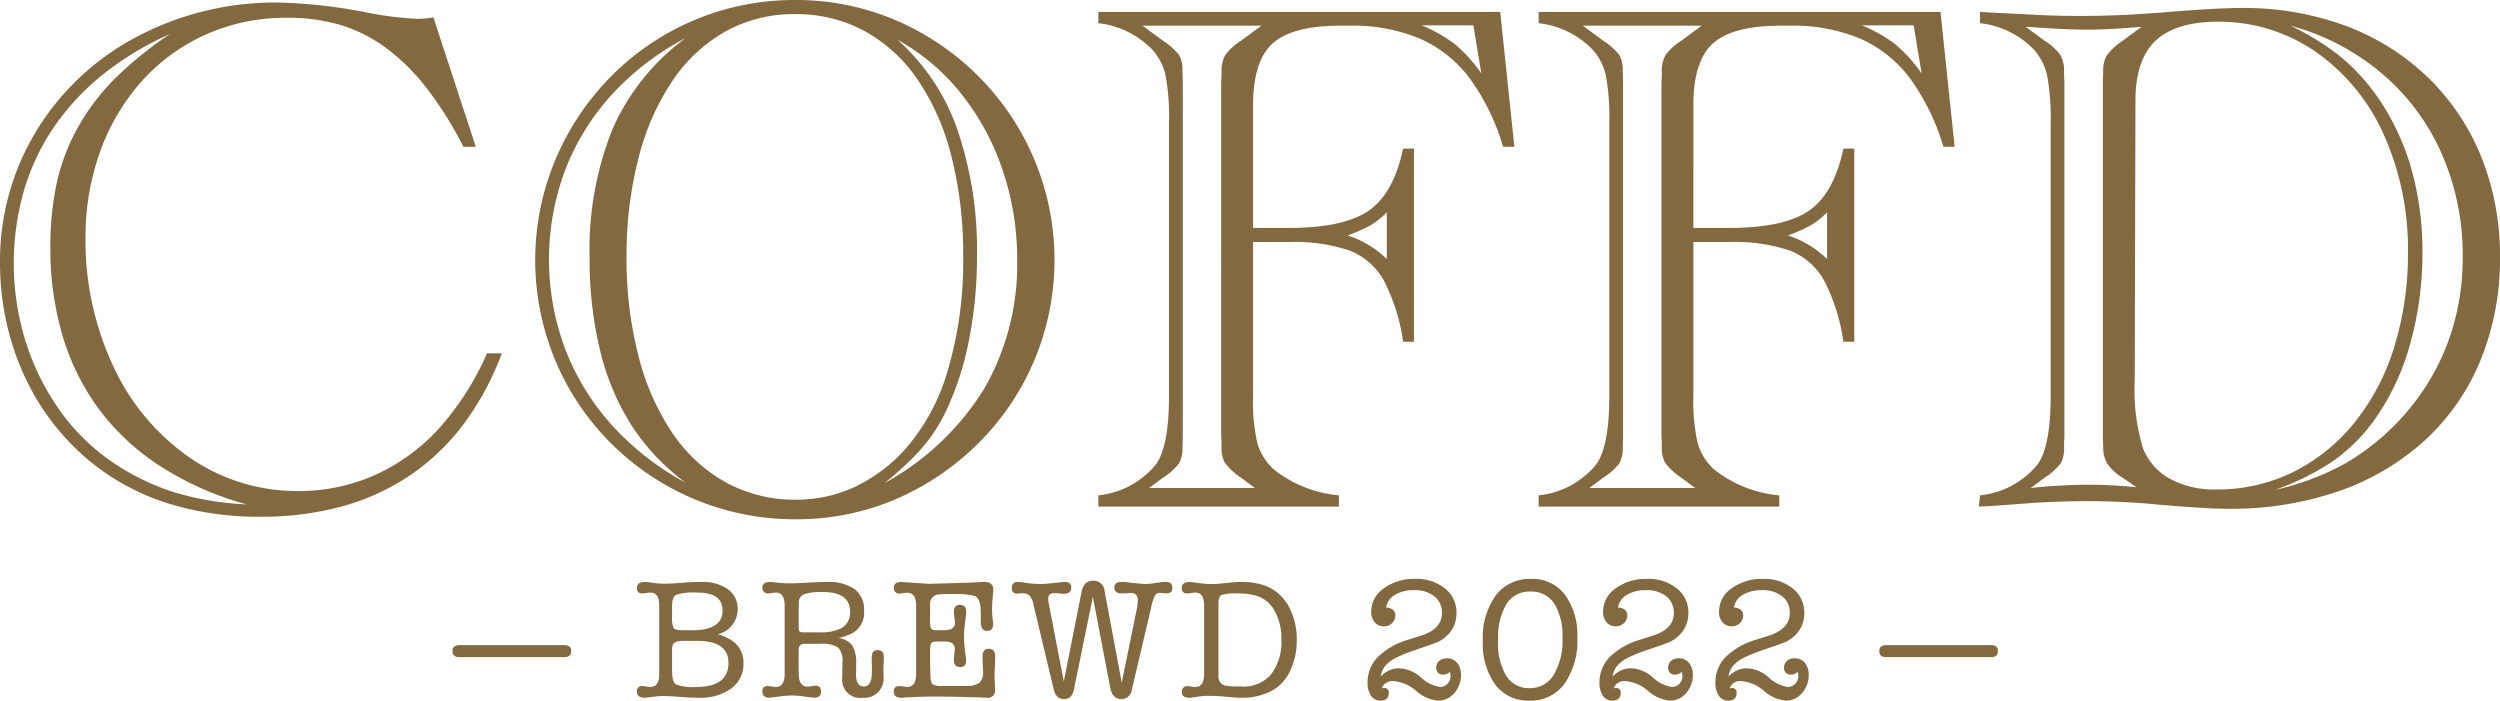 <svg xmlns="http://www.w3.org/2000/svg" width="262.755" height="73.64" viewBox="0 0 262.755 73.64">
  <path id="Path_3" data-name="Path 3" d="M187.691,73.64a4.081,4.081,0,0,1-2.295-1.026,4.114,4.114,0,0,0-2.349-1.026,1.169,1.169,0,0,0-1.26.756,1.893,1.893,0,0,1,.216-.036.463.463,0,0,1,.522.522c0,.537-.3.81-.9.81a1.139,1.139,0,0,1-.963-.513,2.324,2.324,0,0,1-.369-1.377,3.8,3.8,0,0,1,1.085-2.709,7.686,7.686,0,0,1,3.253-1.827l1.3-.414c1.445-.466,2.178-1.259,2.178-2.358a2.177,2.177,0,0,0-.783-1.764,3.29,3.29,0,0,0-2.151-.648,3.781,3.781,0,0,0-2,.486,1.9,1.9,0,0,0-.936,1.332c.645.048.972.333.972.846a1.081,1.081,0,0,1-.342.8,1.168,1.168,0,0,1-.846.333,1.24,1.24,0,0,1-.981-.423,1.631,1.631,0,0,1-.369-1.107A2.985,2.985,0,0,1,182,61.832a5.4,5.4,0,0,1,3.294-.99,4.777,4.777,0,0,1,3.123,1,3.2,3.2,0,0,1,1.215,2.583,3.238,3.238,0,0,1-.585,1.908,3.534,3.534,0,0,1-1.629,1.242c-.215.084-.942.339-2.16.756a15.817,15.817,0,0,0-2.106.864,3.534,3.534,0,0,0-.99.774,2.179,2.179,0,0,0-.486,1.134,2.6,2.6,0,0,1,1.962-.864,3.657,3.657,0,0,1,2.232.936,3.846,3.846,0,0,0,2,1.026,1.079,1.079,0,0,0,.819-.333,1.2,1.2,0,0,0,.315-.855,1.276,1.276,0,0,0-.072-.4.9.9,0,0,1-.648.288.678.678,0,0,1-.774-.756.875.875,0,0,1,.306-.684,1.186,1.186,0,0,1,.81-.27,1.342,1.342,0,0,1,1.071.477,1.905,1.905,0,0,1,.4,1.269,2.787,2.787,0,0,1-.7,1.908A2.21,2.21,0,0,1,187.691,73.64Zm-12.186,0a4.081,4.081,0,0,1-2.295-1.026,4.114,4.114,0,0,0-2.349-1.026,1.169,1.169,0,0,0-1.26.756,1.893,1.893,0,0,1,.216-.036.463.463,0,0,1,.522.522c0,.537-.3.81-.9.81a1.139,1.139,0,0,1-.963-.513,2.324,2.324,0,0,1-.369-1.377,3.8,3.8,0,0,1,1.085-2.709,7.686,7.686,0,0,1,3.253-1.827l1.3-.414c1.445-.466,2.178-1.259,2.178-2.358a2.177,2.177,0,0,0-.783-1.764,3.29,3.29,0,0,0-2.151-.648,3.781,3.781,0,0,0-2,.486,1.9,1.9,0,0,0-.936,1.332c.645.048.972.333.972.846a1.081,1.081,0,0,1-.342.8,1.168,1.168,0,0,1-.846.333,1.24,1.24,0,0,1-.981-.423,1.631,1.631,0,0,1-.369-1.107,2.985,2.985,0,0,1,1.332-2.466,5.4,5.4,0,0,1,3.294-.99,4.777,4.777,0,0,1,3.123,1,3.2,3.2,0,0,1,1.215,2.583,3.238,3.238,0,0,1-.585,1.908,3.534,3.534,0,0,1-1.629,1.242c-.215.084-.942.339-2.16.756a15.815,15.815,0,0,0-2.106.864,3.534,3.534,0,0,0-.99.774,2.179,2.179,0,0,0-.486,1.134,2.6,2.6,0,0,1,1.962-.864,3.657,3.657,0,0,1,2.232.936,3.846,3.846,0,0,0,2,1.026,1.079,1.079,0,0,0,.819-.333,1.2,1.2,0,0,0,.315-.855,1.276,1.276,0,0,0-.072-.4.9.9,0,0,1-.648.288.678.678,0,0,1-.774-.756.875.875,0,0,1,.306-.684,1.186,1.186,0,0,1,.81-.27,1.342,1.342,0,0,1,1.071.477,1.905,1.905,0,0,1,.4,1.269,2.787,2.787,0,0,1-.7,1.908A2.21,2.21,0,0,1,175.5,73.64Zm-14.76,0a4.312,4.312,0,0,1-3.591-1.683,7.419,7.419,0,0,1-1.305-4.635,7.539,7.539,0,0,1,1.359-4.743,4.484,4.484,0,0,1,3.717-1.737,4.294,4.294,0,0,1,3.555,1.665,7.153,7.153,0,0,1,1.3,4.509,7.864,7.864,0,0,1-1.35,4.851A4.4,4.4,0,0,1,160.745,73.64Zm.144-11.466a2.88,2.88,0,0,0-2.516,1.238,6.879,6.879,0,0,0-.923,3.712v.27a6.537,6.537,0,0,0,.864,3.645,2.789,2.789,0,0,0,2.448,1.287,2.889,2.889,0,0,0,2.538-1.4,7.052,7.052,0,0,0,.918-3.87,6.4,6.4,0,0,0-.864-3.618A2.824,2.824,0,0,0,160.889,62.174ZM151.133,73.64a4.081,4.081,0,0,1-2.295-1.026,4.114,4.114,0,0,0-2.349-1.026,1.169,1.169,0,0,0-1.26.756,1.893,1.893,0,0,1,.216-.036.463.463,0,0,1,.522.522c0,.537-.3.81-.9.81a1.139,1.139,0,0,1-.963-.513,2.324,2.324,0,0,1-.369-1.377,3.8,3.8,0,0,1,1.085-2.709,7.686,7.686,0,0,1,3.253-1.827l1.3-.414c1.445-.466,2.178-1.259,2.178-2.358a2.177,2.177,0,0,0-.783-1.764,3.29,3.29,0,0,0-2.151-.648,3.781,3.781,0,0,0-2,.486,1.9,1.9,0,0,0-.936,1.332c.645.048.972.333.972.846a1.081,1.081,0,0,1-.342.8,1.168,1.168,0,0,1-.846.333,1.24,1.24,0,0,1-.981-.423,1.631,1.631,0,0,1-.369-1.107,2.985,2.985,0,0,1,1.332-2.466,5.4,5.4,0,0,1,3.294-.99,4.777,4.777,0,0,1,3.123,1,3.2,3.2,0,0,1,1.215,2.583,3.238,3.238,0,0,1-.585,1.908,3.534,3.534,0,0,1-1.629,1.242c-.215.084-.942.339-2.16.756a15.816,15.816,0,0,0-2.106.864,3.534,3.534,0,0,0-.99.774,2.179,2.179,0,0,0-.486,1.134,2.6,2.6,0,0,1,1.962-.864,3.657,3.657,0,0,1,2.232.936,3.846,3.846,0,0,0,2,1.026,1.079,1.079,0,0,0,.819-.333,1.2,1.2,0,0,0,.315-.855,1.276,1.276,0,0,0-.072-.4.9.9,0,0,1-.648.288.678.678,0,0,1-.774-.756.875.875,0,0,1,.306-.684,1.186,1.186,0,0,1,.81-.27,1.342,1.342,0,0,1,1.071.477,1.905,1.905,0,0,1,.405,1.269,2.787,2.787,0,0,1-.7,1.908A2.21,2.21,0,0,1,151.133,73.64Zm-33.282-.162c-.621,0-1.015-.412-1.17-1.224l-1.818-9.522-2,9.774c-.132.645-.477.972-1.026.972s-.925-.333-1.08-.99l-2.142-8.964a2.017,2.017,0,0,0-.4-.927,1.05,1.05,0,0,0-.765-.243h-.126l-.4.036a.519.519,0,0,1-.576-.594.558.558,0,0,1,.63-.63,3.564,3.564,0,0,1,.576.054,11.543,11.543,0,0,0,1.89.162c.291,0,.958-.061,1.98-.18a4.018,4.018,0,0,1,.522-.036c.43,0,.648.2.648.594,0,.43-.266.648-.792.648-.11,0-.277-.012-.5-.036s-.391-.036-.5-.036c-.418,0-.63.2-.63.594a2.787,2.787,0,0,0,.054.5l.108.576,1.476,7.614,1.854-9.36c.155-.812.561-1.224,1.206-1.224a1.155,1.155,0,0,1,1.224,1.08l1.8,9.63,1.53-7.47a6.57,6.57,0,0,0,.162-1.206.662.662,0,0,0-.756-.738c-.1,0-.256.006-.468.018-.191.012-.353.018-.468.018-.514,0-.774-.206-.774-.612s.254-.594.756-.594a5.251,5.251,0,0,1,.594.036c.974.119,1.628.18,1.944.18a7.851,7.851,0,0,0,1.071-.108,7.851,7.851,0,0,1,1.071-.108c.442,0,.666.212.666.63,0,.382-.218.576-.648.576a2.877,2.877,0,0,1-.324-.027,2.879,2.879,0,0,0-.324-.027.594.594,0,0,0-.549.288,5.6,5.6,0,0,0-.4,1.3l-2.016,8.586A1.1,1.1,0,0,1,117.851,73.478ZM80.9,73.335h0c-.512,0-.772-.219-.772-.649a.5.5,0,0,1,.558-.576c.056,0,.2.011.486.036a1.446,1.446,0,0,0,.378.054c.609,0,.918-.454.918-1.35V63.632c0-.9-.309-1.35-.918-1.35a3.089,3.089,0,0,0-.432.045,2.976,2.976,0,0,1-.432.045.526.526,0,0,1-.4-.171.569.569,0,0,1-.162-.405c0-.418.266-.63.792-.63.046,0,.128.006.252.018l.918.09c.239.024.534.036.9.036s.794-.012,1.242-.036l1.368-.072c.472-.024.884-.036,1.26-.036a4.879,4.879,0,0,1,2.97.756,2.685,2.685,0,0,1,.99,2.268,2.446,2.446,0,0,1-1.368,2.43,6.2,6.2,0,0,1-1.332.432,2.172,2.172,0,0,1,1.467.792,3.615,3.615,0,0,1,.4,1.962v.828a.985.985,0,0,0-.018.216c0,.86.279,1.3.828,1.3s.846-.521.846-1.548v-.54l-.018-.45v-.252a2.438,2.438,0,0,1,.072-.72.56.56,0,0,1,.558-.306c.43,0,.648.254.648.756,0,.009,0,.089-.01.233v.01l-.007.153-.018.378c-.012.268-.018.418-.018.486v.45a2.189,2.189,0,0,1,.018.324,2.029,2.029,0,0,1-2.214,2.214,1.891,1.891,0,0,1-2.124-2.142v-.54l.018-.612v-.4a2.077,2.077,0,0,0-.459-1.593,3.194,3.194,0,0,0-1.9-.387H84.515c-.382,0-.576.236-.576.7v1.386c0,.9.012,1.393.036,1.512.107.6.41.9.9.9a1.448,1.448,0,0,0,.378-.036,2.94,2.94,0,0,1,.468-.054c.382,0,.576.206.576.612,0,.43-.26.648-.774.648h-.005l-.265-.035-.972-.126a7.928,7.928,0,0,0-.99-.072,10.488,10.488,0,0,0-1.26.09l-.864.108c-.231.029-.269.035-.271.036Zm5.635-11.107a6.047,6.047,0,0,0-2.025.225.905.905,0,0,0-.549.891l-.018.576v2.07c0,.2.036.333.108.387a.743.743,0,0,0,.414.081h1.692a4.709,4.709,0,0,0,2.268-.432,1.853,1.853,0,0,0,.918-1.746C89.339,62.918,88.394,62.228,86.531,62.228Zm38.592,11.106h-.144c-.514,0-.774-.212-.774-.63a.6.6,0,0,1,.162-.423.529.529,0,0,1,.4-.171,2.722,2.722,0,0,1,.486.054,1.448,1.448,0,0,0,.378.036c.609,0,.918-.454.918-1.35V63.632c0-.9-.309-1.35-.918-1.35a2.39,2.39,0,0,0-.378.036,3.264,3.264,0,0,1-.486.054.5.5,0,0,1-.558-.576c0-.418.273-.63.81-.63a2.041,2.041,0,0,1,.234.018l.954.126a8.673,8.673,0,0,0,1.152.072,9.491,9.491,0,0,0,1.008-.054l1.17-.126c.232-.024.535-.036.9-.036a7.039,7.039,0,0,1,2.736.468,4.687,4.687,0,0,1,2.277,2.124,7.162,7.162,0,0,1,.837,3.51,7.4,7.4,0,0,1-.666,3.177,4.563,4.563,0,0,1-1.818,2.079,6.558,6.558,0,0,1-3.348.81c-.266,0-.539-.012-.81-.036L128.4,73.19c-.418-.036-.86-.054-1.314-.054a7.147,7.147,0,0,0-.972.054l-.864.126a.782.782,0,0,0-.126.018Zm4.986-10.962a5.269,5.269,0,0,0-1.737.162c-.209.108-.315.417-.315.918v7.614a.938.938,0,0,0,.81,1.008,8.591,8.591,0,0,0,1.512.072,3.865,3.865,0,0,0,3.132-1.17,5.627,5.627,0,0,0,1.17-3.708,6.114,6.114,0,0,0-.711-3.051,3.269,3.269,0,0,0-1.953-1.611A6.84,6.84,0,0,0,130.109,62.372ZM94.81,73.334H94.7c-.5,0-.756-.218-.756-.648a.5.5,0,0,1,.558-.576c.056,0,.2.011.486.036a1.446,1.446,0,0,0,.378.054c.609,0,.918-.454.918-1.35V63.632c0-.884-.309-1.332-.918-1.332a1.5,1.5,0,0,0-.378.036,2.721,2.721,0,0,1-.486.054.526.526,0,0,1-.4-.171.592.592,0,0,1-.162-.423c0-.418.254-.63.756-.63l.236.016h.009l.024,0c1.679.113,2.458.167,2.526.178h0l.174,0,4.338-.126c.084,0,.4-.018.936-.054.2-.012.371-.018.522-.018.621,0,.936.279.936.828,0,.094-.024.394-.072.918-.036.382-.054.74-.054,1.062a7.108,7.108,0,0,0,.036.882,6.294,6.294,0,0,1,.072.774c0,.454-.218.684-.648.684s-.648-.321-.648-.954v-.936c0-1-.212-1.6-.63-1.782a8.485,8.485,0,0,0-2.412-.2,11.133,11.133,0,0,0-1.512.054.99.99,0,0,0-.774,1.08v1.206c-.012.177-.018.291-.018.36v.234c0,.478.109.756.324.828a1.748,1.748,0,0,0,.432.036h.738c.752,0,1.134-.26,1.134-.774a3.763,3.763,0,0,0-.054-.558,3.979,3.979,0,0,1-.054-.612c0-.478.218-.72.648-.72s.648.26.648.774c0,.095-.041.46-.126,1.116a11.506,11.506,0,0,0-.108,1.458c0,.238.024.656.072,1.278.012.1.045.324.09.63a4.961,4.961,0,0,1,.054.63.574.574,0,0,1-.648.648c-.418,0-.63-.254-.63-.756a5.327,5.327,0,0,1,.045-.576,5.327,5.327,0,0,0,.045-.576c0-.514-.345-.774-1.026-.774h-.81c-.346,0-.561.061-.639.18a1.652,1.652,0,0,0-.117.774V69.5c0,.185.006.438.018.774.012.416.018.668.018.792.012.478.109.781.288.9a2.1,2.1,0,0,0,.936.126h2.448a2.453,2.453,0,0,0,1.458-.315,1.449,1.449,0,0,0,.4-1.179c0-.178-.009-.448-.027-.8s-.027-.622-.027-.8c0-.537.218-.81.648-.81.454,0,.684.279.684.828,0,.221-.012.554-.036.99s-.036.77-.036.99c0,.168.009.419.027.747s.027.58.027.747a.742.742,0,0,1-.828.846c-.135,0-.347-.012-.63-.036-.146-.012-.41-.018-.784-.018-.022,0-.231-.008-1.412-.036-1.055-.024-1.921-.036-2.646-.036-1.123,0-2.237.036-3.312.108a.858.858,0,0,0-.162.018Zm-26.964,0h-.126c-.514-.012-.774-.23-.774-.648a.5.5,0,0,1,.558-.576,3.609,3.609,0,0,1,.486.054,2.56,2.56,0,0,0,.378.036c.609,0,.918-.448.918-1.332V63.632c0-.9-.309-1.35-.918-1.35a2.39,2.39,0,0,0-.378.036,3.264,3.264,0,0,1-.486.054.5.5,0,0,1-.558-.576c0-.418.279-.63.828-.63h.234l.882.126a7.664,7.664,0,0,0,1.026.054c.454,0,1.108-.036,1.944-.108.565-.048,1.177-.072,1.818-.072a4.652,4.652,0,0,1,2.835.765,2.529,2.529,0,0,1,1.017,2.133,2.693,2.693,0,0,1-2.088,2.592,5.937,5.937,0,0,1,1.242.522,2.763,2.763,0,0,1,1.458,2.538,3.164,3.164,0,0,1-1.278,2.637,5.5,5.5,0,0,1-3.42.981c-.518,0-1.178-.03-1.962-.09-.807-.061-1.379-.09-1.746-.09a7.443,7.443,0,0,0-.918.054l-.846.108a.782.782,0,0,0-.126.018Zm3.978-5.976c-.645,0-1.02.145-1.116.432a2.458,2.458,0,0,0-.072.7v2c0,.776.133,1.261.4,1.44a5,5,0,0,0,2.16.27c2.233,0,3.366-.848,3.366-2.52,0-1.541-1.09-2.322-3.24-2.322Zm1.494-5.076a6.279,6.279,0,0,0-2.259.234c-.281.156-.423.562-.423,1.206v1.116a2.418,2.418,0,0,0,.171,1.179c.114.149.431.225.945.225h1.008c2.114,0,3.186-.7,3.186-2.07C75.947,62.918,75.062,62.282,73.319,62.282Zm135.954,6.786H198.238c-.478,0-.72-.212-.72-.63s.242-.63.72-.63h11.034c.478,0,.72.206.72.612C209.993,68.85,209.75,69.068,209.273,69.068Zm-149.958,0H48.281c-.478,0-.72-.212-.72-.63s.242-.63.72-.63H59.315c.478,0,.72.206.72.612C60.035,68.85,59.792,69.068,59.315,69.068Zm24.36-14.491A27.321,27.321,0,0,1,59.909,41a27.33,27.33,0,0,1-1.524-24.241,27.7,27.7,0,0,1,5.922-8.817A27.081,27.081,0,0,1,83.561,0,26.623,26.623,0,0,1,97.214,3.676a27.515,27.515,0,0,1,9.94,9.959,27.306,27.306,0,0,1,1.6,24.127,27.143,27.143,0,0,1-5.884,8.779,27.856,27.856,0,0,1-8.722,5.923A26.347,26.347,0,0,1,83.675,54.577ZM83.561,1.485a14.828,14.828,0,0,0-7.294,1.809,16.586,16.586,0,0,0-5.579,5.18,25.918,25.918,0,0,0-3.58,8.15A41.067,41.067,0,0,0,65.85,27.041a40.9,40.9,0,0,0,1.257,10.378,25.666,25.666,0,0,0,3.6,8.15,16.437,16.437,0,0,0,5.637,5.161,15.093,15.093,0,0,0,7.294,1.79,14.635,14.635,0,0,0,6.1-1.295,16.944,16.944,0,0,0,5.284-3.885,21.65,21.65,0,0,0,4.589-8.4A40.379,40.379,0,0,0,101.232,27a41.983,41.983,0,0,0-1.238-10.588,25.238,25.238,0,0,0-3.541-8.036,16.415,16.415,0,0,0-5.561-5.1A15.031,15.031,0,0,0,83.561,1.485ZM94.34,4.19h0a22.518,22.518,0,0,1,6.256,9.349,39.214,39.214,0,0,1,2.086,13.425,44.741,44.741,0,0,1-.819,8.664,31.518,31.518,0,0,1-2.266,7.217,19.154,19.154,0,0,1-1.562,2.781,18.552,18.552,0,0,1-2.056,2.456,36.627,36.627,0,0,1-3.009,2.686,28.243,28.243,0,0,0,10.454-9.883,26.192,26.192,0,0,0,3.485-13.578,29.185,29.185,0,0,0-1.543-9.464,26.315,26.315,0,0,0-4.38-8.036A22.35,22.35,0,0,0,94.34,4.19ZM72.059,4a28.3,28.3,0,0,0-7.751,5.942,25.329,25.329,0,0,0-4.913,7.941,26.852,26.852,0,0,0,0,18.777,25.674,25.674,0,0,0,4.913,8.017,29.147,29.147,0,0,0,7.751,6.055,23.136,23.136,0,0,1-5.618-5.922,25.874,25.874,0,0,1-3.352-7.9,40.844,40.844,0,0,1-1.123-9.864,34.032,34.032,0,0,1,2.418-13.5A23.747,23.747,0,0,1,72.059,4ZM27.383,54.311a32,32,0,0,1-9.921-1.466,24.617,24.617,0,0,1-8.055-4.4,25.546,25.546,0,0,1-5.122-5.789,26.74,26.74,0,0,1-3.181-7.1A28.909,28.909,0,0,1,0,27.612,26.258,26.258,0,0,1,3.828,13.749a27.142,27.142,0,0,1,10.55-9.884A31.144,31.144,0,0,1,29.25.266a54.694,54.694,0,0,1,9.026.99,34.993,34.993,0,0,0,5.637.725,9.627,9.627,0,0,0,1.638-.153l4.456,13.6h-1.3a38.969,38.969,0,0,0-3.9-6.208,21.912,21.912,0,0,0-4.266-4.208A15.915,15.915,0,0,0,35.8,2.628a19.653,19.653,0,0,0-5.675-.761A20.615,20.615,0,0,0,21.747,3.58a20.041,20.041,0,0,0-6.741,4.837,22.394,22.394,0,0,0-4.437,7.389,26.327,26.327,0,0,0-1.58,9.178,31.04,31.04,0,0,0,2.932,13.54,23.832,23.832,0,0,0,8.056,9.6,19.849,19.849,0,0,0,11.368,3.485A19.619,19.619,0,0,0,39.4,49.931a20.521,20.521,0,0,0,6.683-4.837,29.543,29.543,0,0,0,5.1-7.96h1.561a30.012,30.012,0,0,1-4.009,7.431,23.629,23.629,0,0,1-5.627,5.385,24.264,24.264,0,0,1-7.151,3.27A32.183,32.183,0,0,1,27.383,54.311ZM17.862,3.58a32.138,32.138,0,0,0-7.046,4.246,25.867,25.867,0,0,0-5.142,5.522,23.669,23.669,0,0,0-3.161,6.7A27.739,27.739,0,0,0,2.666,35.8a26.261,26.261,0,0,0,3.466,7.122,22.04,22.04,0,0,0,5.447,5.485A25.037,25.037,0,0,0,18.186,51.7a31.057,31.057,0,0,0,7.75,1.314,32.6,32.6,0,0,1-8.76-3.809,24.975,24.975,0,0,1-6.55-5.9,24.811,24.811,0,0,1-3.981-7.789,32.111,32.111,0,0,1-1.352-9.5,31.466,31.466,0,0,1,.686-6.855,21.687,21.687,0,0,1,2.228-5.809,23.443,23.443,0,0,1,3.9-5.122A38.876,38.876,0,0,1,17.862,3.58ZM234.191,53.473c-1.571,0-4.108-.154-7.541-.457-2.427-.228-4.823-.343-7.123-.343-1.611,0-3.431.051-5.408.153l-5.18.381c-.278,0-.6.013-.952.038l.114-1.181a9,9,0,0,0,5.98-3.161c.96-1.213,1.447-3.66,1.447-7.275V12.873a24.427,24.427,0,0,0-.362-4.893,6.107,6.107,0,0,0-1.428-2.8A9.32,9.32,0,0,0,208.1,2.437V1.256c.881.047,1.457.077,1.485.077l4.457.229c1.435.076,3,.114,4.646.114,2.96,0,6.215-.154,9.674-.457,3.21-.253,5.619-.381,7.16-.381a30.964,30.964,0,0,1,11.045,1.886,25.194,25.194,0,0,1,8.588,5.389,24.223,24.223,0,0,1,5.618,8.34,27.912,27.912,0,0,1,1.981,10.626,28.044,28.044,0,0,1-2.038,10.759,23.536,23.536,0,0,1-5.827,8.417,26.216,26.216,0,0,1-9.026,5.35A34.734,34.734,0,0,1,234.191,53.473ZM240.742,2.7h0a29.4,29.4,0,0,1,3.865,2.226,19.323,19.323,0,0,1,3.2,2.723,22.957,22.957,0,0,1,2.418,3.047A25.73,25.73,0,0,1,253.51,18a32.134,32.134,0,0,1,1.095,8.55,35.411,35.411,0,0,1-1.219,9.331,25.451,25.451,0,0,1-3.5,7.77,18.353,18.353,0,0,1-4.475,4.666,26.261,26.261,0,0,1-6.341,3.181,27.758,27.758,0,0,0,7.541-2.857,25.191,25.191,0,0,0,5.942-4.875,24.707,24.707,0,0,0,4.713-7.741,25.754,25.754,0,0,0,1.571-9.055,26.535,26.535,0,0,0-2.209-10.816,23.359,23.359,0,0,0-6.341-8.474A24.9,24.9,0,0,0,240.742,2.7Zm-7.618-.42c-2.956,0-5.167.673-6.57,2s-2.114,3.447-2.114,6.3l-.076,29.441a21.032,21.032,0,0,0,.876,7.122,6.315,6.315,0,0,0,2.838,3.181,9.737,9.737,0,0,0,4.818,1.123,18.189,18.189,0,0,0,8.074-1.809,19.308,19.308,0,0,0,6.456-5.18,23.7,23.7,0,0,0,4.208-7.979,33.024,33.024,0,0,0,1.447-9.9,29.4,29.4,0,0,0-2.57-12.492,21.036,21.036,0,0,0-7.16-8.665A17.779,17.779,0,0,0,233.124,2.285ZM212.9,2.819,214.919,4.3a5.953,5.953,0,0,1,1.618,1.466,3.308,3.308,0,0,1,.4,1.771c0,.253.006.483.019.686s.019.394.019.571V45.7c0,.152-.006.331-.019.534s-.019.445-.019.724a3.4,3.4,0,0,1-.343,1.732,6.731,6.731,0,0,1-1.676,1.5l-1.486,1.1a58.92,58.92,0,0,1,5.98-.343,48.37,48.37,0,0,1,5.142.266L223.07,50.2a5.444,5.444,0,0,1-1.58-1.447,3.291,3.291,0,0,1-.438-1.79c-.025-.43-.038-.853-.038-1.257V8.8c0-.4.013-.826.038-1.256a3.263,3.263,0,0,1,.362-1.714A6.962,6.962,0,0,1,223.07,4.3l2.019-1.485c-2.234.2-4.182.3-5.79.3-1.512,0-3.434-.09-5.712-.266ZM187,53.244H161.713V52.063a9,9,0,0,0,5.98-3.161c.96-1.213,1.447-3.66,1.447-7.275V12.873a23.64,23.64,0,0,0-.381-5.027A5.905,5.905,0,0,0,167.35,5.18a9.32,9.32,0,0,0-5.637-2.742V1.256H203.95l1.486,14.169h-1.181a23.57,23.57,0,0,0-3.542-7.237A13.218,13.218,0,0,0,195.5,4.056,18.194,18.194,0,0,0,188.183,2.7h-1.066c-3.31,0-5.687.621-7.065,1.847s-2.075,3.4-2.075,6.456V23.956h3.77c3.816,0,6.635-.609,8.379-1.809s2.961-3.4,3.618-6.532h1.143v20.3h-1.143a20.111,20.111,0,0,0-2.056-6.494,7.1,7.1,0,0,0-3.561-3.084,18.2,18.2,0,0,0-6.417-.9h-3.732V41.628a19.657,19.657,0,0,0,.456,4.971,5.949,5.949,0,0,0,1.752,2.761,12.765,12.765,0,0,0,6.817,2.7v1.18ZM166.36,2.7l2.171,1.6a7.014,7.014,0,0,1,1.676,1.485,3.384,3.384,0,0,1,.343,1.752c.025.43.038.853.038,1.256V45.7c0,.4-.013.827-.038,1.257a3.4,3.4,0,0,1-.343,1.732,6.731,6.731,0,0,1-1.676,1.5l-1.486,1.1h11.121l-1.485-1.1a7,7,0,0,1-1.657-1.524,3.263,3.263,0,0,1-.362-1.714c0-.4-.006-.68-.019-.819s-.019-.286-.019-.438V8.8c0-.151.006-.3.019-.456s.019-.422.019-.8a3.316,3.316,0,0,1,.4-1.771A5.973,5.973,0,0,1,176.681,4.3l2.171-1.6Zm25.67,19.614a8.483,8.483,0,0,1-1.657,1.333,18.334,18.334,0,0,1-2.456,1.105,10.37,10.37,0,0,1,4.113,2.475Zm3.657-19.652h0a15.688,15.688,0,0,1,3.5,1.98,15.709,15.709,0,0,1,2.78,3.084l-.838-5.065ZM140.728,53.244H115.438V52.063a9,9,0,0,0,5.98-3.161c.96-1.213,1.447-3.66,1.447-7.275V12.873a23.64,23.64,0,0,0-.381-5.027,5.905,5.905,0,0,0-1.409-2.666,9.32,9.32,0,0,0-5.637-2.742V1.256h42.237l1.486,14.169h-1.181a23.57,23.57,0,0,0-3.542-7.237,13.218,13.218,0,0,0-5.217-4.132A18.194,18.194,0,0,0,141.908,2.7h-1.066c-3.311,0-5.688.621-7.065,1.847s-2.075,3.4-2.075,6.456V23.956h3.77c3.816,0,6.635-.609,8.379-1.809s2.961-3.4,3.618-6.532h1.143v20.3h-1.143a20.111,20.111,0,0,0-2.056-6.494,7.1,7.1,0,0,0-3.561-3.084,18.2,18.2,0,0,0-6.417-.9H131.7V41.628a19.657,19.657,0,0,0,.456,4.971,5.949,5.949,0,0,0,1.752,2.761,12.765,12.765,0,0,0,6.818,2.7v1.18ZM120.085,2.7l2.171,1.6a7.014,7.014,0,0,1,1.676,1.485,3.384,3.384,0,0,1,.343,1.752c.025.43.038.853.038,1.256V45.7c0,.4-.013.827-.038,1.257a3.4,3.4,0,0,1-.343,1.732,6.731,6.731,0,0,1-1.676,1.5l-1.486,1.1h11.121l-1.485-1.1a7,7,0,0,1-1.657-1.524,3.263,3.263,0,0,1-.362-1.714c0-.4-.006-.68-.019-.819s-.019-.286-.019-.438V8.8c0-.151.006-.3.019-.456s.019-.422.019-.8a3.316,3.316,0,0,1,.4-1.771A5.973,5.973,0,0,1,130.406,4.3l2.171-1.6Zm25.67,19.614a8.483,8.483,0,0,1-1.657,1.333,18.334,18.334,0,0,1-2.456,1.105,10.37,10.37,0,0,1,4.113,2.475Zm3.657-19.652h0a15.688,15.688,0,0,1,3.5,1.98,15.709,15.709,0,0,1,2.78,3.084l-.838-5.065Z" transform="translate(0)" fill="#836940"/>
</svg>
